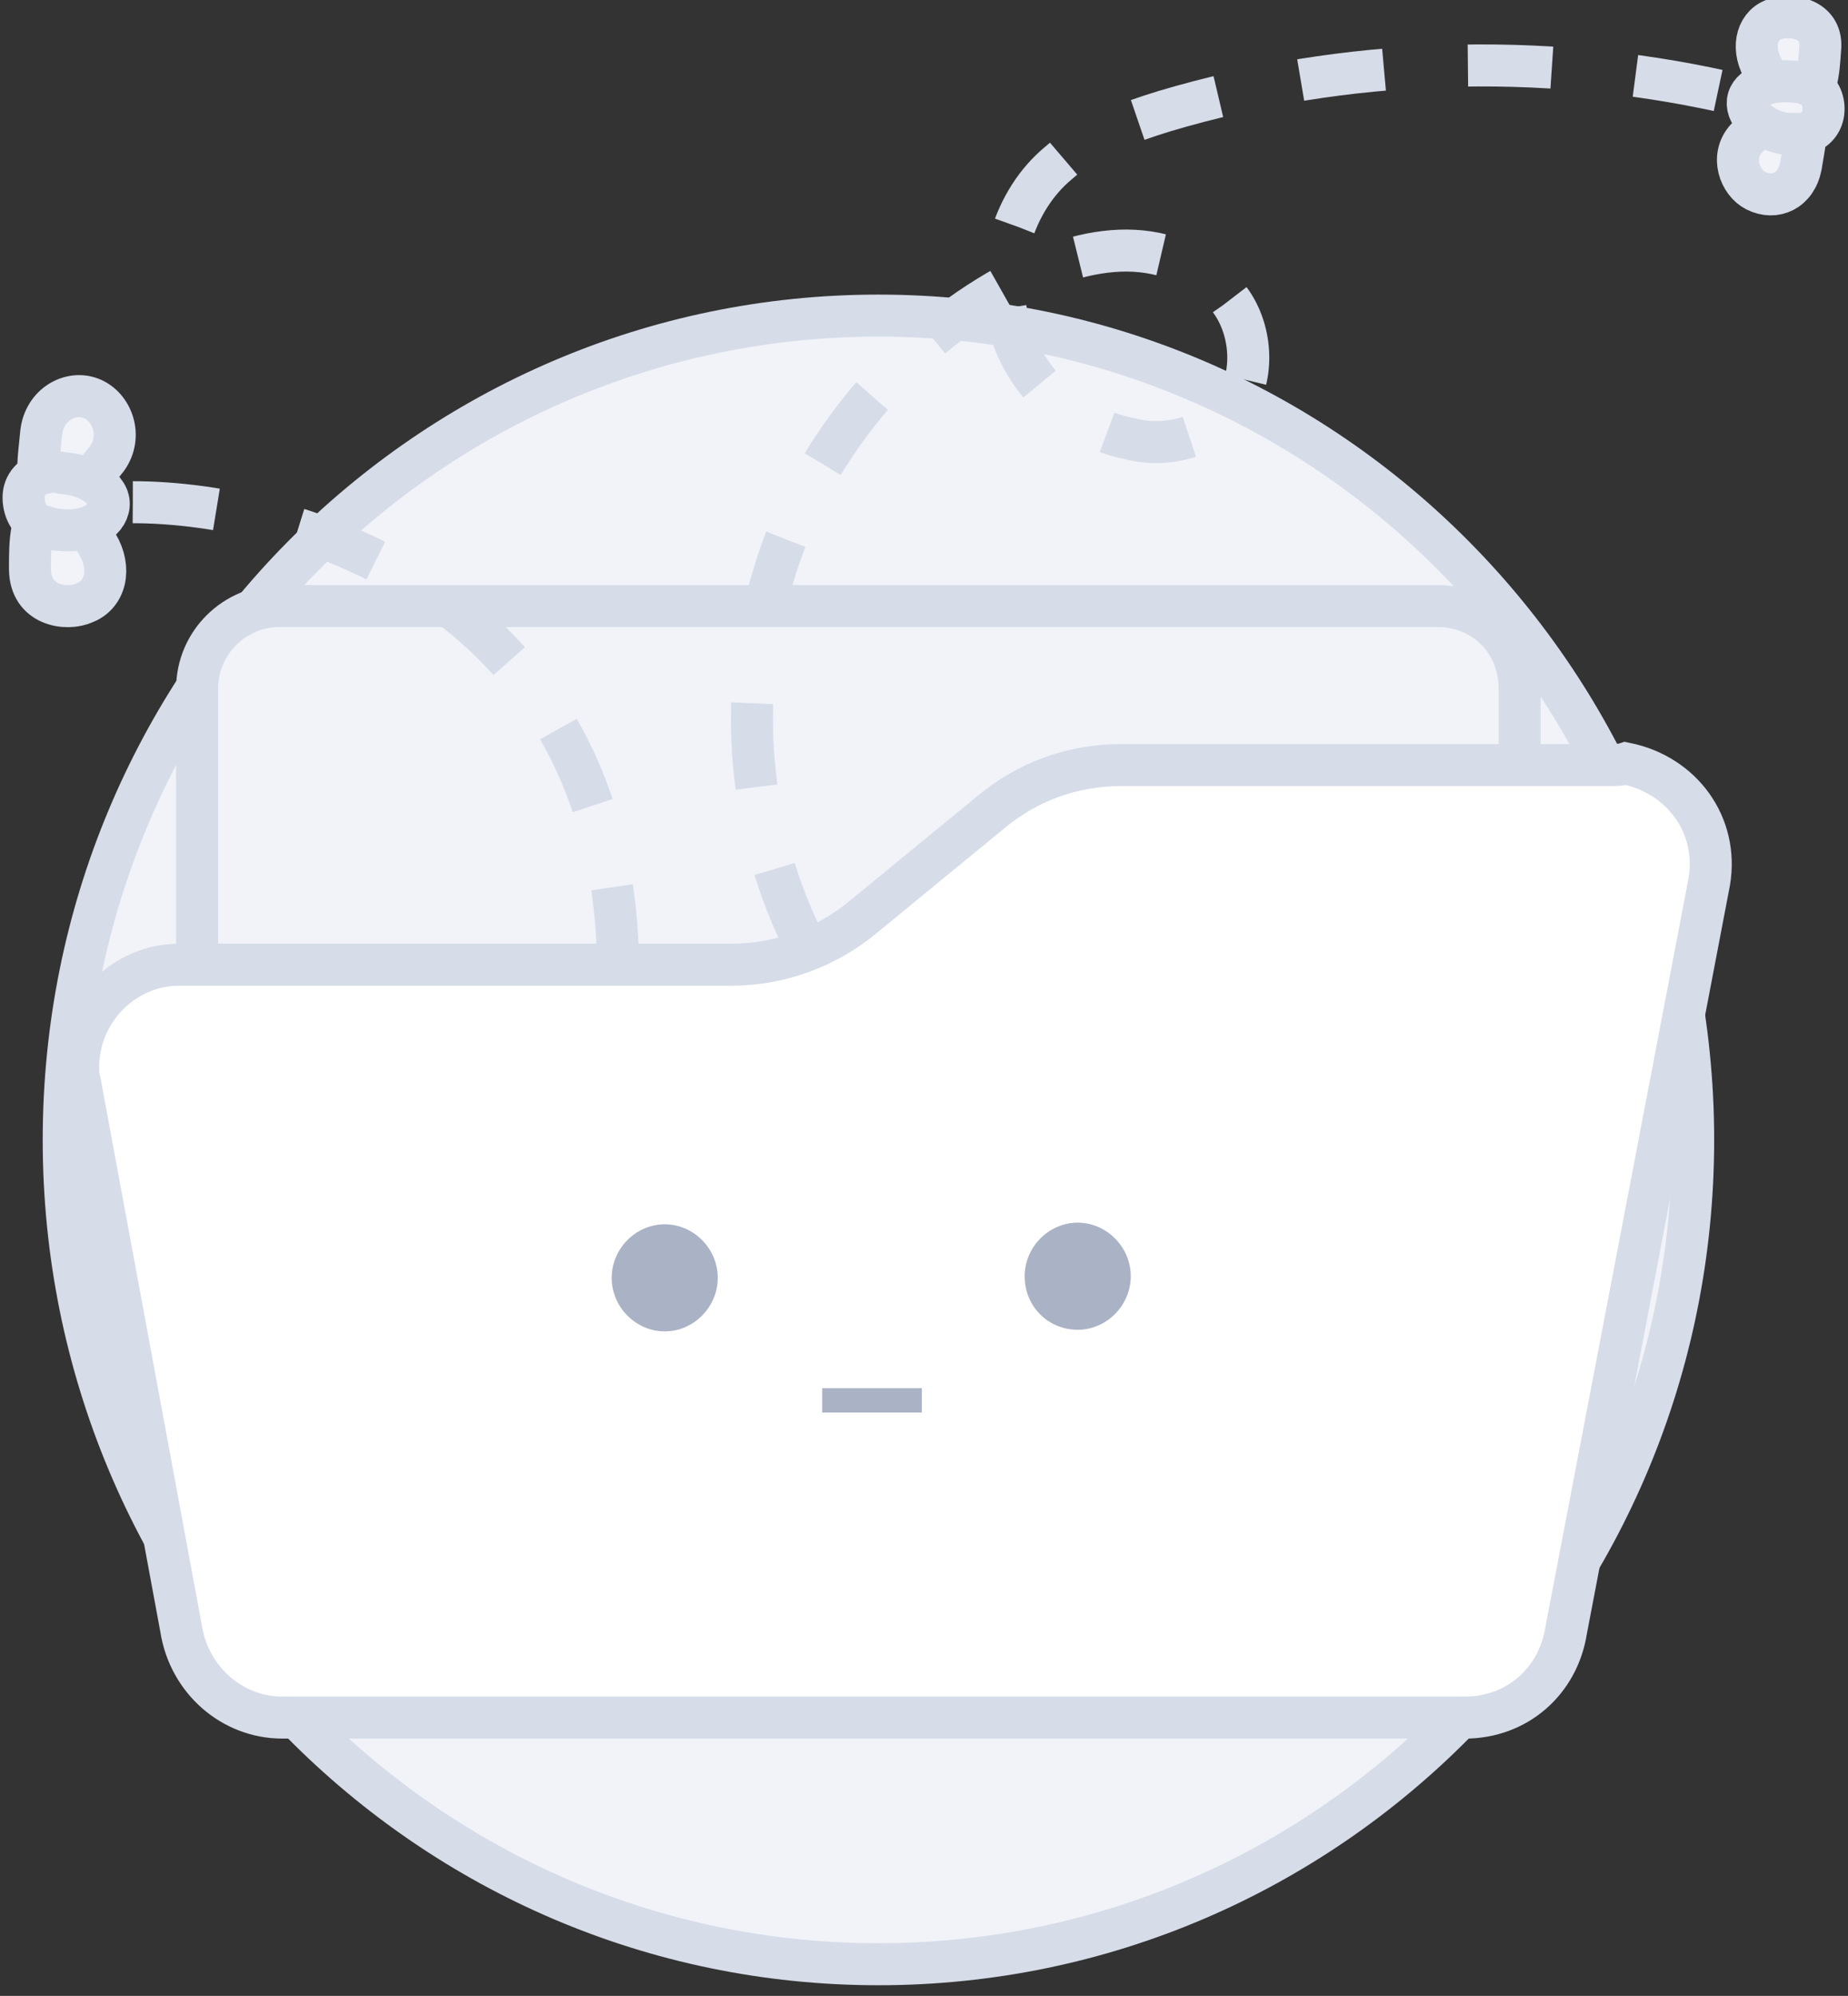 <svg width="88" height="95" viewBox="0 0 88 95" fill="none" xmlns="http://www.w3.org/2000/svg">
<rect x="0" y="0" width="88" height="95" fill="#333333" stroke="none"/>
<g clip-path="url(#clip0_5833_13523)">
<path d="M41.831 93.493C63.257 93.493 80.627 75.961 80.627 54.258C80.627 32.554 63.257 15.022 41.831 15.022C20.405 15.022 3.034 32.554 3.034 54.258C3.034 75.961 20.405 93.493 41.831 93.493Z" fill="#F1F3F9" stroke="#D6DCE8" stroke-width="2" stroke-miterlimit="10"/>
<path d="M13.288 28.847H68.46C70.68 28.847 72.363 30.546 72.363 32.786V68.083C72.363 70.323 70.68 72.022 68.46 72.022H13.288C11.069 72.022 9.386 70.323 9.386 68.083V32.786C9.386 30.546 11.222 28.847 13.288 28.847Z" fill="#F1F3F9" stroke="#D6DCE8" stroke-width="2" stroke-miterlimit="10"/>
<path d="M73.434 51.477V68.855C73.434 71.095 71.674 72.948 69.379 72.948H12.676C10.457 72.948 8.62 71.095 8.62 68.855V50.009" stroke="#1676EE" stroke-width="3" stroke-linecap="round" stroke-linejoin="round"/>
<path d="M68.614 41.745H50.708C48.947 41.745 47.264 42.363 45.963 43.444L41.295 47.306C39.995 48.388 38.311 49.005 36.551 49.005H16.349C14.283 49.005 12.6 50.705 12.6 52.79C12.6 52.944 12.6 53.176 12.676 53.331L16.426 73.257C16.732 75.111 18.262 76.501 20.175 76.501H63.41C65.247 76.501 66.854 75.188 67.16 73.335L72.363 46.07C72.746 43.985 71.368 42.131 69.302 41.745C68.996 41.745 68.767 41.745 68.614 41.745Z" fill="white"/>
<path d="M76.648 36.416H53.386C51.09 36.416 48.947 37.188 47.188 38.656L41.066 43.676C39.382 45.066 37.163 45.916 34.867 45.916H8.544C5.866 45.916 3.723 48.156 3.723 50.782C3.723 51.014 3.723 51.245 3.8 51.477L8.621 77.505C9.003 79.977 11.069 81.753 13.441 81.753H69.761C72.21 81.753 74.2 80.054 74.582 77.583L81.392 41.977C81.852 39.274 80.091 36.879 77.413 36.339C77.184 36.416 76.878 36.416 76.648 36.416Z" fill="white" stroke="#D6DCE8" stroke-width="2" stroke-miterlimit="10"/>
<path d="M31.654 63.371C33.031 63.371 34.179 62.213 34.179 60.823C34.179 59.432 33.031 58.274 31.654 58.274C30.276 58.274 29.128 59.432 29.128 60.823C29.128 62.213 30.276 63.371 31.654 63.371Z" fill="#AAB2C5"/>
<path d="M51.32 63.294C52.697 63.294 53.845 62.135 53.845 60.745C53.845 59.355 52.697 58.196 51.32 58.196C49.942 58.196 48.794 59.355 48.794 60.745C48.794 62.213 49.942 63.294 51.32 63.294Z" fill="#AAB2C5"/>
<path d="M38.388 45.066C35.633 39.66 35.021 33.172 36.857 27.302C38.617 21.432 42.826 16.412 48.029 13.554C49.636 12.705 51.473 12.009 53.309 11.932C55.146 11.855 57.135 12.473 58.36 14.018C59.584 15.408 59.814 17.725 58.819 19.27C57.748 20.737 55.605 21.355 53.845 20.892C51.014 20.351 48.718 18.111 48.029 15.408C47.34 12.705 48.259 9.538 50.401 7.762C51.779 6.526 53.692 5.831 55.452 5.29C64.022 2.741 73.358 2.432 82.081 4.363" stroke="#D6DCE8" stroke-width="2" stroke-miterlimit="10" stroke-dasharray="4 4"/>
<path d="M43.897 66.075H39.153V67.233H43.897V66.075Z" fill="#AAB2C5"/>
<path d="M86.672 2.355C86.596 3.514 86.519 4.595 85.678 4.827C84.836 5.058 84.453 4.286 83.918 3.205C83.382 2.2 83.688 1.119 84.606 0.887C85.448 0.656 86.825 0.965 86.672 2.355Z" fill="#F1F3F9" stroke="#D6DCE8" stroke-width="2" stroke-miterlimit="10"/>
<path d="M85.754 7.916C85.984 6.526 86.213 5.753 85.448 5.367C84.606 4.981 84.071 5.676 83.152 6.603C82.387 7.453 82.846 8.688 83.612 9.075C84.53 9.538 85.525 9.075 85.754 7.916Z" fill="#F1F3F9" stroke="#D6DCE8" stroke-width="2" stroke-miterlimit="10"/>
<path d="M86.825 5.367C86.749 5.908 86.366 6.294 85.831 6.371C85.601 6.371 85.371 6.371 85.065 6.371C83.994 6.217 83.152 5.522 83.229 4.827C83.305 4.131 84.3 3.745 85.525 3.9C85.754 3.9 85.984 3.977 86.137 4.054C86.596 4.209 86.902 4.749 86.825 5.367C86.825 5.367 86.825 5.29 86.825 5.367Z" fill="#F1F3F9"/>
<path d="M86.825 5.367C86.749 5.908 86.366 6.294 85.831 6.371C85.601 6.371 85.371 6.371 85.065 6.371C83.994 6.217 83.152 5.522 83.229 4.827C83.305 4.131 84.3 3.745 85.525 3.9C85.754 3.9 85.984 3.977 86.137 4.054C86.596 4.209 86.902 4.749 86.825 5.367ZM86.825 5.367C86.825 5.29 86.825 5.367 86.825 5.367V5.367Z" stroke="#D6DCE8" stroke-width="2" stroke-miterlimit="10"/>
<path d="M1.427 27.07C1.427 25.757 1.427 24.444 2.346 24.058C3.341 23.672 3.876 24.599 4.641 25.912C5.33 27.07 5.024 28.306 4.029 28.692C3.187 29.079 1.427 28.847 1.427 27.07Z" fill="#F1F3F9" stroke="#D6DCE8" stroke-width="2" stroke-miterlimit="10"/>
<path d="M1.963 20.583C1.81 22.205 1.581 23.131 2.575 23.518C3.57 23.904 4.106 23.054 5.101 21.819C5.866 20.737 5.33 19.347 4.335 18.961C3.341 18.575 2.116 19.27 1.963 20.583Z" fill="#F1F3F9" stroke="#D6DCE8" stroke-width="2" stroke-miterlimit="10"/>
<path d="M1.121 23.672C1.121 23.054 1.581 22.591 2.116 22.514C2.346 22.436 2.652 22.436 2.958 22.514C4.182 22.591 5.254 23.286 5.177 24.058C5.101 24.831 4.106 25.371 2.805 25.217C2.575 25.217 2.346 25.14 2.116 25.062C1.504 24.985 1.121 24.367 1.121 23.672Z" fill="#F1F3F9" stroke="#D6DCE8" stroke-width="2" stroke-miterlimit="10"/>
<path d="M6.325 23.904C14.36 23.904 29.205 28.615 29.434 45.916" stroke="#D6DCE8" stroke-width="2" stroke-miterlimit="10" stroke-dasharray="4 4"/>
</g>
<defs>
<clipPath id="clip0_5833_13523">
<rect width="88" height="95" fill="white"/>
</clipPath>
</defs>
</svg>
